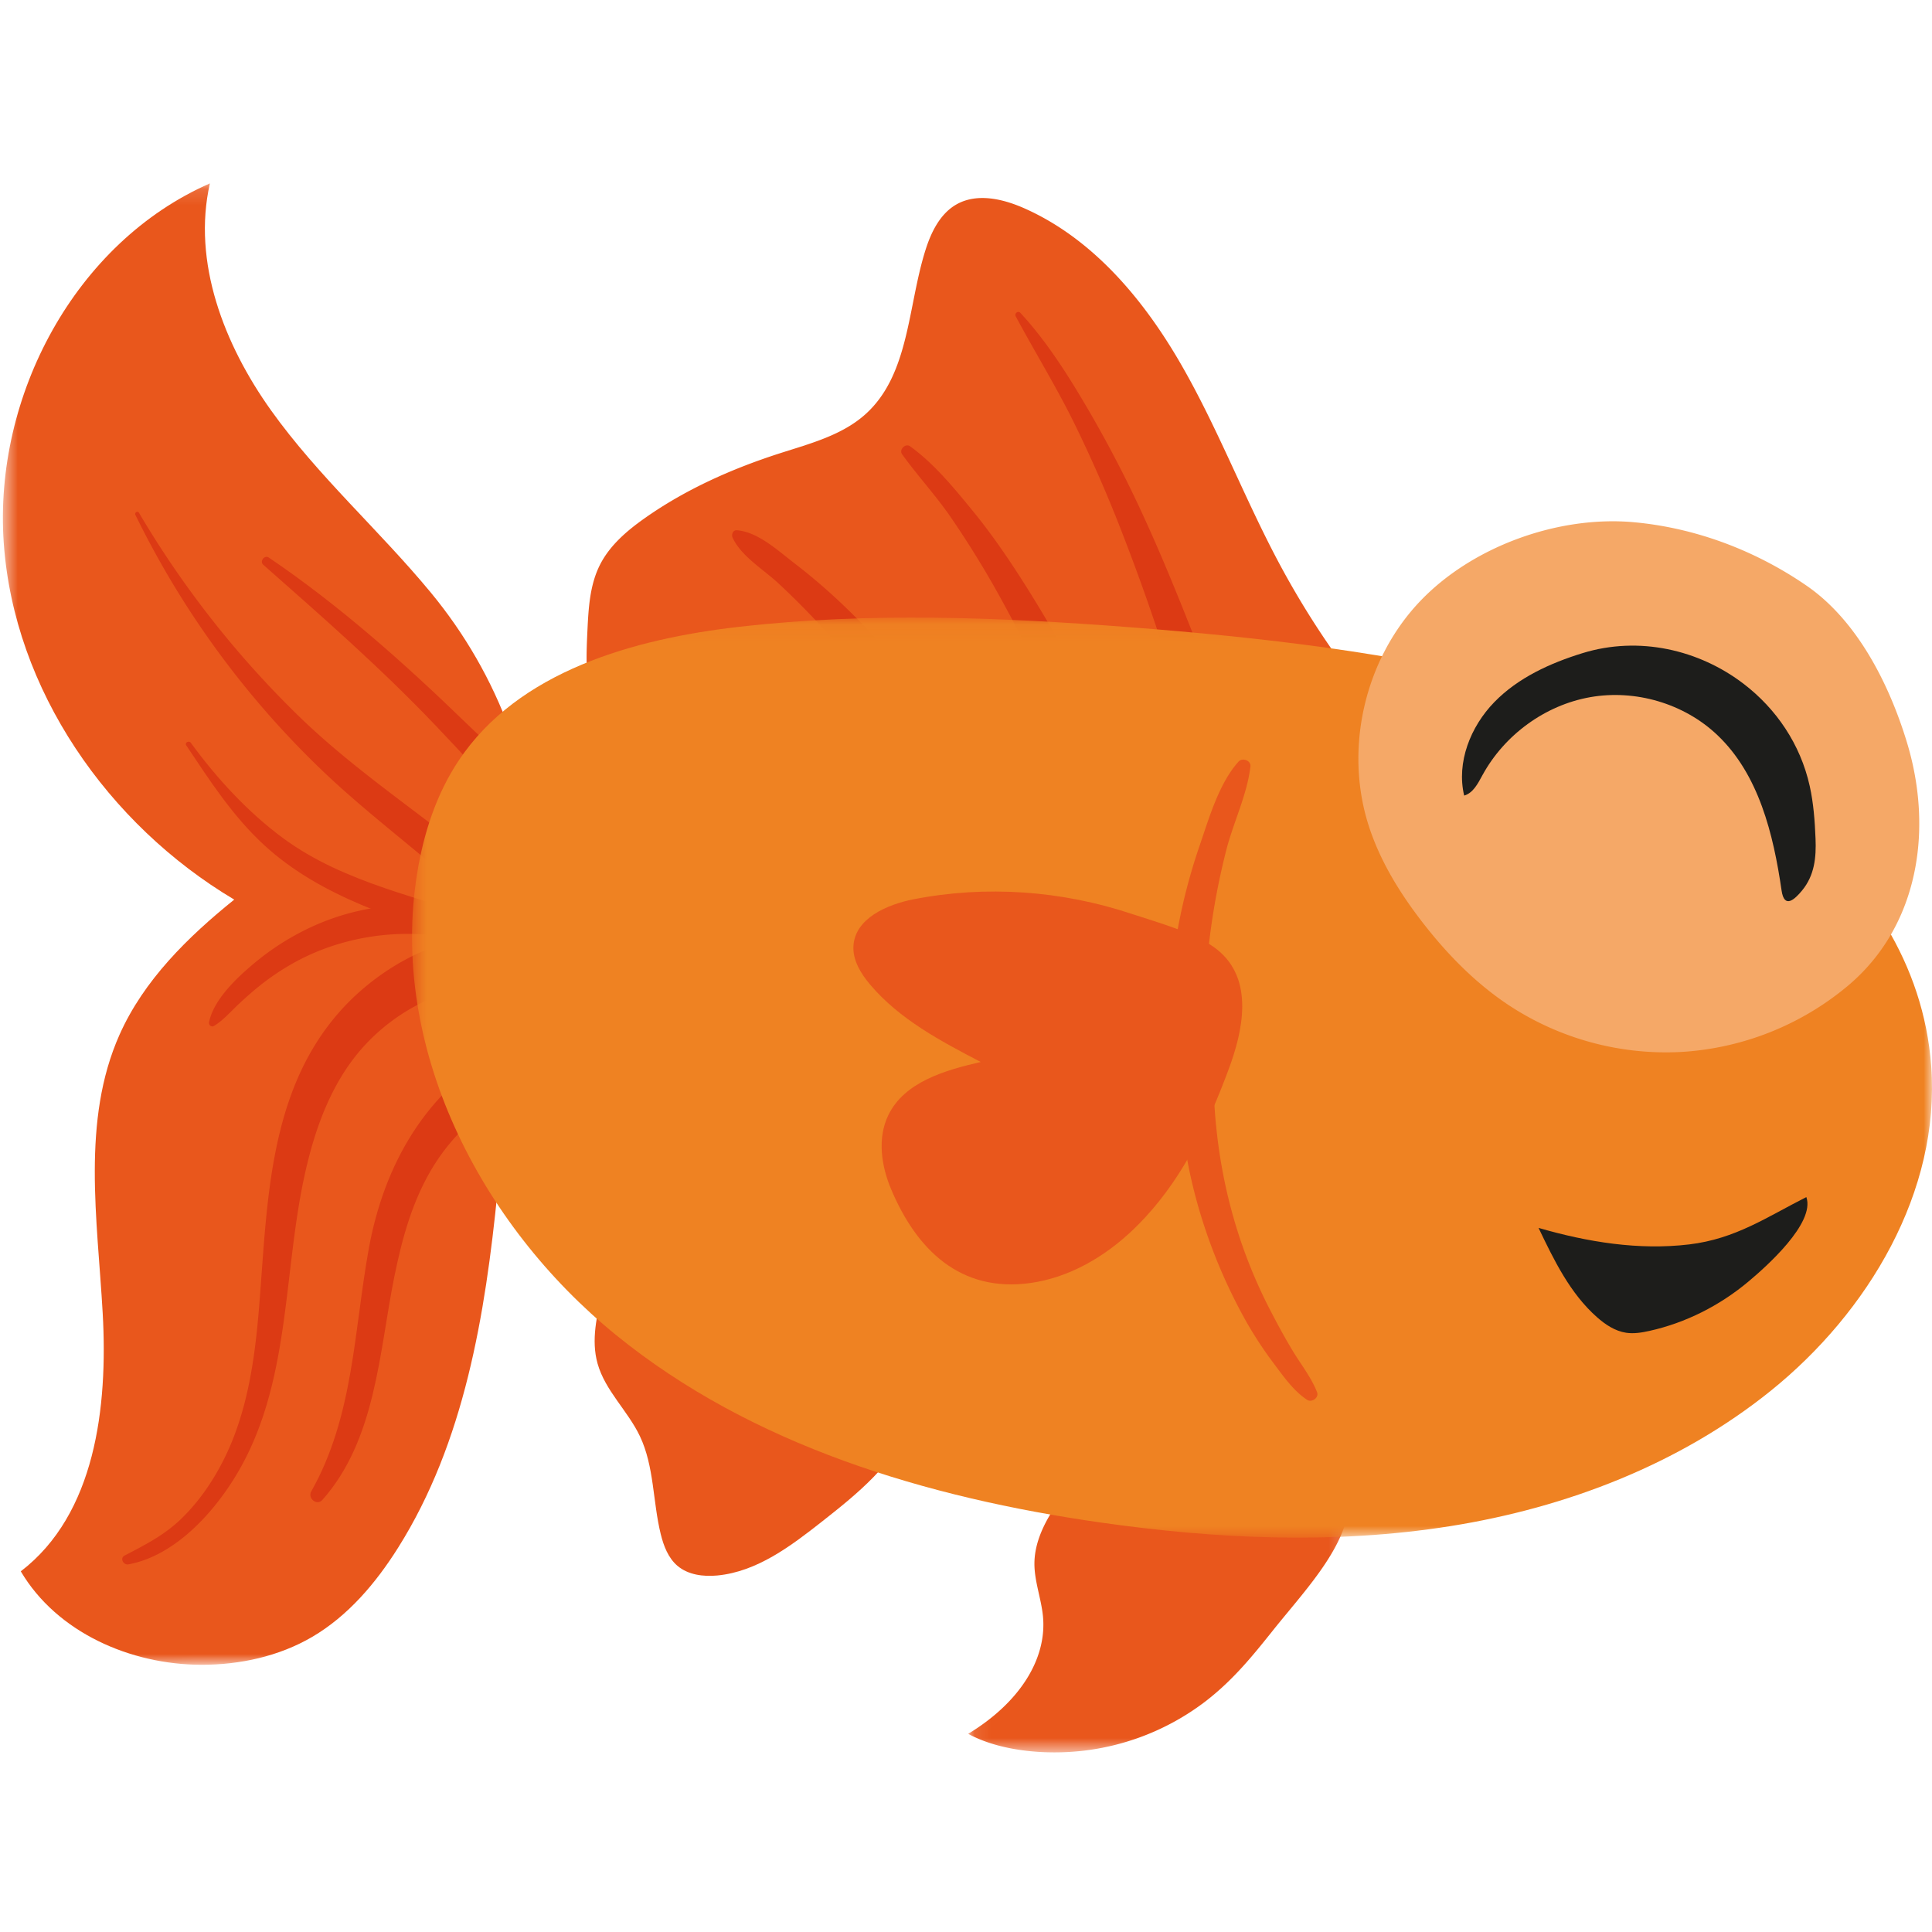 <svg width="120" height="120" viewBox="0 0 120 120" xmlns="http://www.w3.org/2000/svg" xmlns:xlink="http://www.w3.org/1999/xlink"><defs><path id="a" d="M.258.156h33.179v92.01H.257z"/><path id="c" d="M.208 0h23.696v20.384H.208z"/><path id="e" d="M0 .074h94.409v57.147H0z"/></defs><g fill="none" fill-rule="evenodd"><path d="M86.234 44.85a53.69 53.69 0 0 1-6.817-9.926c-2.167-4.07-3.808-8.413-6.122-12.401-2.315-3.988-5.445-7.703-9.65-9.575-1.338-.595-2.946-.976-4.224-.259-1.025.576-1.586 1.726-1.94 2.85-1.102 3.493-.991 7.692-3.692 10.158-1.457 1.33-3.45 1.848-5.325 2.45-2.976.955-5.868 2.238-8.423 4.042-1.106.781-2.174 1.693-2.782 2.905-.63 1.253-.708 2.702-.774 4.103-.08 1.705-.15 3.476.506 5.051.918 2.205 3.092 3.621 5.29 4.54 2.2.92 4.558 1.49 6.61 2.702l37.343-6.64z" fill="#E9571C"/><path d="M63.372 19.428c1.69 1.821 3.062 4.03 4.31 6.169a75.953 75.953 0 0 1 3.484 6.775c2.14 4.69 3.865 9.548 5.832 14.31.658 1.592-2.17 2.475-2.634.728a134.879 134.879 0 0 0-4.64-14.253 85.587 85.587 0 0 0-3.05-6.969c-1.108-2.235-2.41-4.347-3.586-6.54-.093-.176.14-.376.284-.22m-6.846 8.293c1.49 1.068 2.743 2.607 3.899 4.019 1.243 1.519 2.346 3.153 3.39 4.814 1.046 1.663 2.012 3.374 2.998 5.073.776 1.335 2.687 3.555 1.258 5.014-1.166 1.19-2.829-.563-1.798-1.803-.097.5-.189.572-.276.213l-.26-.583-.523-1.166c-.351-.778-.701-1.556-1.077-2.321a85.59 85.59 0 0 0-2.37-4.516 61.427 61.427 0 0 0-2.677-4.287c-.944-1.385-2.084-2.606-3.058-3.962-.207-.29.206-.701.494-.495m-10.753 5.213c1.317.108 2.563 1.28 3.575 2.054a37.377 37.377 0 0 1 3.3 2.86c2.155 2.089 4.14 4.438 5.7 7.009.775 1.277-1.185 2.406-1.988 1.165-1.546-2.389-3.163-4.695-5.07-6.812a50.302 50.302 0 0 0-2.917-2.956c-.914-.86-2.331-1.692-2.867-2.854-.089-.193.012-.487.267-.466" fill="#DC3A14"/><g transform="matrix(-1 0 0 1 33.616 11.236)"><mask id="b" fill="#fff"><use xlink:href="#a"/></mask><path d="M6.872 25.552c3.194-3.862 6.994-7.217 9.907-11.297 2.912-4.08 4.91-9.206 3.8-14.1 8.362 3.665 13.442 13.201 12.804 22.33-.639 9.129-6.467 17.485-14.315 22.155 2.884 2.324 5.617 5.007 7.125 8.394 2.374 5.335 1.371 11.472 1.044 17.304-.327 5.833.458 12.478 5.088 16.024-2.242 3.8-6.817 5.798-11.22 5.805-2.392.003-4.813-.523-6.88-1.732-2.231-1.307-3.956-3.347-5.336-5.54-4.119-6.543-5.409-14.45-6.178-22.148-.449-4.495-.754-9.009-1.446-13.476-.308-1.987-.995-3.366-1.007-5.44-.04-6.719 2.363-13.14 6.614-18.279" fill="#E9571C" mask="url(#b)"/></g><path d="M8.633 31.853a60.528 60.528 0 0 0 9.995 12.696c4.05 3.916 8.88 6.839 13.04 10.613 2.106 1.912 4.047 4.328 4.114 7.302.036 1.568-2.354 1.557-2.422 0-.144-3.293-3.006-5.71-5.301-7.716-2.675-2.338-5.52-4.467-8.087-6.929A56.027 56.027 0 0 1 8.411 31.983c-.073-.147.137-.275.222-.13" fill="#DC3A14"/><path d="M7.746 96.614c1.295-.672 2.495-1.283 3.554-2.32 1.036-1.016 1.869-2.216 2.531-3.505 1.534-2.982 2-6.366 2.267-9.67.511-6.301.548-13.2 4.953-18.23 2.151-2.457 5.46-4.459 8.754-4.726 1.663-.134 2.004 2.536.392 2.911-1.411.329-2.783.586-4.09 1.25a12.142 12.142 0 0 0-3.343 2.484c-2.122 2.24-3.198 5.228-3.846 8.196-1.355 6.197-.862 12.987-4.236 18.601-1.435 2.388-3.835 5.03-6.704 5.56-.315.058-.555-.383-.232-.551" fill="#DC3A14"/><path d="M19.332 92.635c2.637-4.671 2.643-9.93 3.574-15.075.948-5.245 3.582-9.854 8.358-12.458 1.53-.834 2.895 1.584 1.353 2.32-2.29 1.094-4.266 2.747-5.63 4.905-1.339 2.122-2.007 4.555-2.499 6.996-.945 4.688-1.136 10.094-4.468 13.844-.338.38-.929-.107-.688-.532M16.695 34.63c4.382 2.97 8.419 6.56 12.216 10.242 3.258 3.16 8.071 7.149 7.296 12.227-.205 1.341-2.203.76-2.021-.559.317-2.293-1.027-4.433-2.387-6.15-1.475-1.86-3.11-3.61-4.745-5.328-3.377-3.55-7.035-6.748-10.703-9.985-.24-.211.076-.628.344-.447m-4.841 11.508c1.595 2.191 3.54 4.308 5.728 5.92 1.923 1.417 4.09 2.338 6.334 3.11 2.178.748 4.404 1.35 6.56 2.162 2.068.779 4.375 1.725 5.912 3.372.681.729-.206 2.024-1.103 1.434-2.021-1.33-3.924-2.563-6.193-3.455-2.21-.868-4.485-1.564-6.672-2.491-2.17-.92-4.228-2.069-5.978-3.668-1.976-1.808-3.39-4.008-4.87-6.219-.118-.177.16-.332.282-.165" fill="#DC3A14"/><path d="M12.985 63.49c.285-1.405 1.719-2.751 2.767-3.63a15.993 15.993 0 0 1 4.085-2.503c3.416-1.434 7.317-1.517 10.818-.34 1.115.374.641 2.148-.489 1.777-3.199-1.05-6.586-1.067-9.773.046-1.377.48-2.67 1.19-3.84 2.06-.612.454-1.175.95-1.73 1.468-.487.453-.964 1.017-1.535 1.356-.163.096-.337-.063-.303-.234" fill="#DC3A14"/><path d="M56.538 88.383c-1.02 2.564-3.278 4.389-5.444 6.094-1.956 1.539-4.06 3.14-6.535 3.379-.873.083-1.82-.035-2.487-.605-.57-.488-.852-1.232-1.032-1.961-.499-2.023-.401-4.21-1.297-6.09-.751-1.576-2.156-2.824-2.627-4.506-.82-2.926 1.455-6.067.617-8.987l18.805 12.676z" fill="#E9571C"/><g transform="matrix(-1 0 0 1 84.04 88.46)"><mask id="d" fill="#fff"><use xlink:href="#c"/></mask><path d="M4.987 12.823c1.208 1.512 2.429 3.038 4.15 4.37a15.424 15.424 0 0 0 6.737 2.96c2.734.485 5.948.22 8.03-.923-3.186-1.927-4.911-4.65-4.642-7.324.11-1.085.53-2.157.528-3.245-.001-1.021-.378-2.034-.948-3-1.02-1.727-2.777-3.388-5.488-4.299C11.767.829 9.972.595 8.177.446 5.86.253 2.975-.657 1.55.865.624 1.853.31 2.998.222 4.123c-.24 3.11 2.573 5.954 4.765 8.7" fill="#E9571C" mask="url(#d)"/></g><g transform="matrix(-1 0 0 1 120 38.284)"><mask id="f" fill="#fff"><use xlink:href="#e"/></mask><path d="M25.467 4.289C33.438 2.247 41.649 1.303 49.852.672c8.06-.62 16.182-.944 24.214-.027 6.604.754 13.737 2.762 17.437 8.299 1.386 2.073 2.176 4.504 2.58 6.967 1.77 10.774-3.87 21.833-12.327 28.71C73.3 51.5 62.44 54.737 51.661 56.279c-7.204 1.03-14.562 1.372-21.749.227-7.187-1.145-14.22-3.834-19.894-8.404C3.949 43.213-.524 35.719.049 27.935.99 15.178 14.255 7.16 25.467 4.289" fill="#EF8222" mask="url(#f)"/></g><path d="M119.205 51.52c-.088 3.69-1.467 7.22-4.431 9.711A17.755 17.755 0 0 1 104.4 65.34a17.75 17.75 0 0 1-10.757-2.952c-2.061-1.38-3.813-3.184-5.328-5.15-1.41-1.83-2.638-3.833-3.33-6.04-1.475-4.707-.23-10.17 3.137-13.768 3.262-3.486 8.66-5.42 13.356-4.994 3.838.349 7.554 1.756 10.727 3.938 3.142 2.161 5.128 6.095 6.23 9.709.544 1.782.812 3.629.769 5.438" fill="#F5A867"/><path d="M108.318 42.488c-2.786-2.14-6.522-2.997-10.012-1.924-2.022.622-4.017 1.53-5.494 3.049-1.476 1.519-2.359 3.738-1.87 5.802.559-.16.854-.752 1.133-1.263 1.365-2.505 3.89-4.353 6.692-4.849 2.803-.496 5.825.387 7.894 2.347 2.577 2.441 3.485 6.143 3.996 9.66.169 1.164.816.555 1.276-.004.77-.935.882-2.049.833-3.221-.045-1.096-.124-2.195-.362-3.266-.58-2.609-2.09-4.799-4.086-6.331" fill="#1D1D1B"/><path d="M71.149 75.594c2.417-2.624 3.921-5.835 5.163-9.172.862-2.317 1.636-5.587-.73-7.457-1.308-1.034-3.729-1.682-5.3-2.205-4.34-1.446-9.054-1.785-13.546-.902-1.662.327-3.62 1.191-3.726 2.887-.057.892.455 1.72 1.03 2.403 1.816 2.156 4.38 3.511 6.875 4.814-2.228.512-4.74 1.241-5.74 3.302-.688 1.42-.443 3.133.168 4.587C56.92 77.607 59.64 80.297 64 79.69c2.418-.337 4.632-1.634 6.395-3.327.26-.25.511-.506.753-.768" fill="#E9571C"/><path d="M104.92 77.293c-3.136.376-6.323-.146-9.358-1.026.96 2.008 1.962 4.073 3.628 5.545.52.46 1.126.865 1.813.968.482.071.973-.01 1.448-.116 2.249-.499 4.358-1.57 6.125-3.046 1.104-.921 4.185-3.648 3.62-5.265-2.452 1.238-4.393 2.594-7.275 2.94" fill="#1D1D1B"/><path d="M81.186 86.945c-.826-.543-1.437-1.412-2.023-2.195a24.585 24.585 0 0 1-1.753-2.658 33.394 33.394 0 0 1-2.595-5.89c-1.36-4.111-1.914-8.532-1.377-12.838.158-1.263 2.124-1.33 2.027 0-.298 4.105.004 8.223 1.129 12.19a30.933 30.933 0 0 0 2.24 5.703c.462.897.941 1.789 1.464 2.653.506.838 1.148 1.643 1.506 2.558.135.344-.326.669-.618.477" fill="#E9571C"/><path d="M77.666 47.606c-.197 1.729-1.051 3.46-1.487 5.15a43.551 43.551 0 0 0-1.051 5.563c-.454 3.698-.385 7.475.095 11.167.172 1.325-2.165 1.655-2.346.318a38.523 38.523 0 0 1 .215-11.761 35.75 35.75 0 0 1 1.437-5.572c.576-1.683 1.193-3.83 2.403-5.17.235-.258.776-.07.734.305" fill="#E9571C"/></g></svg>